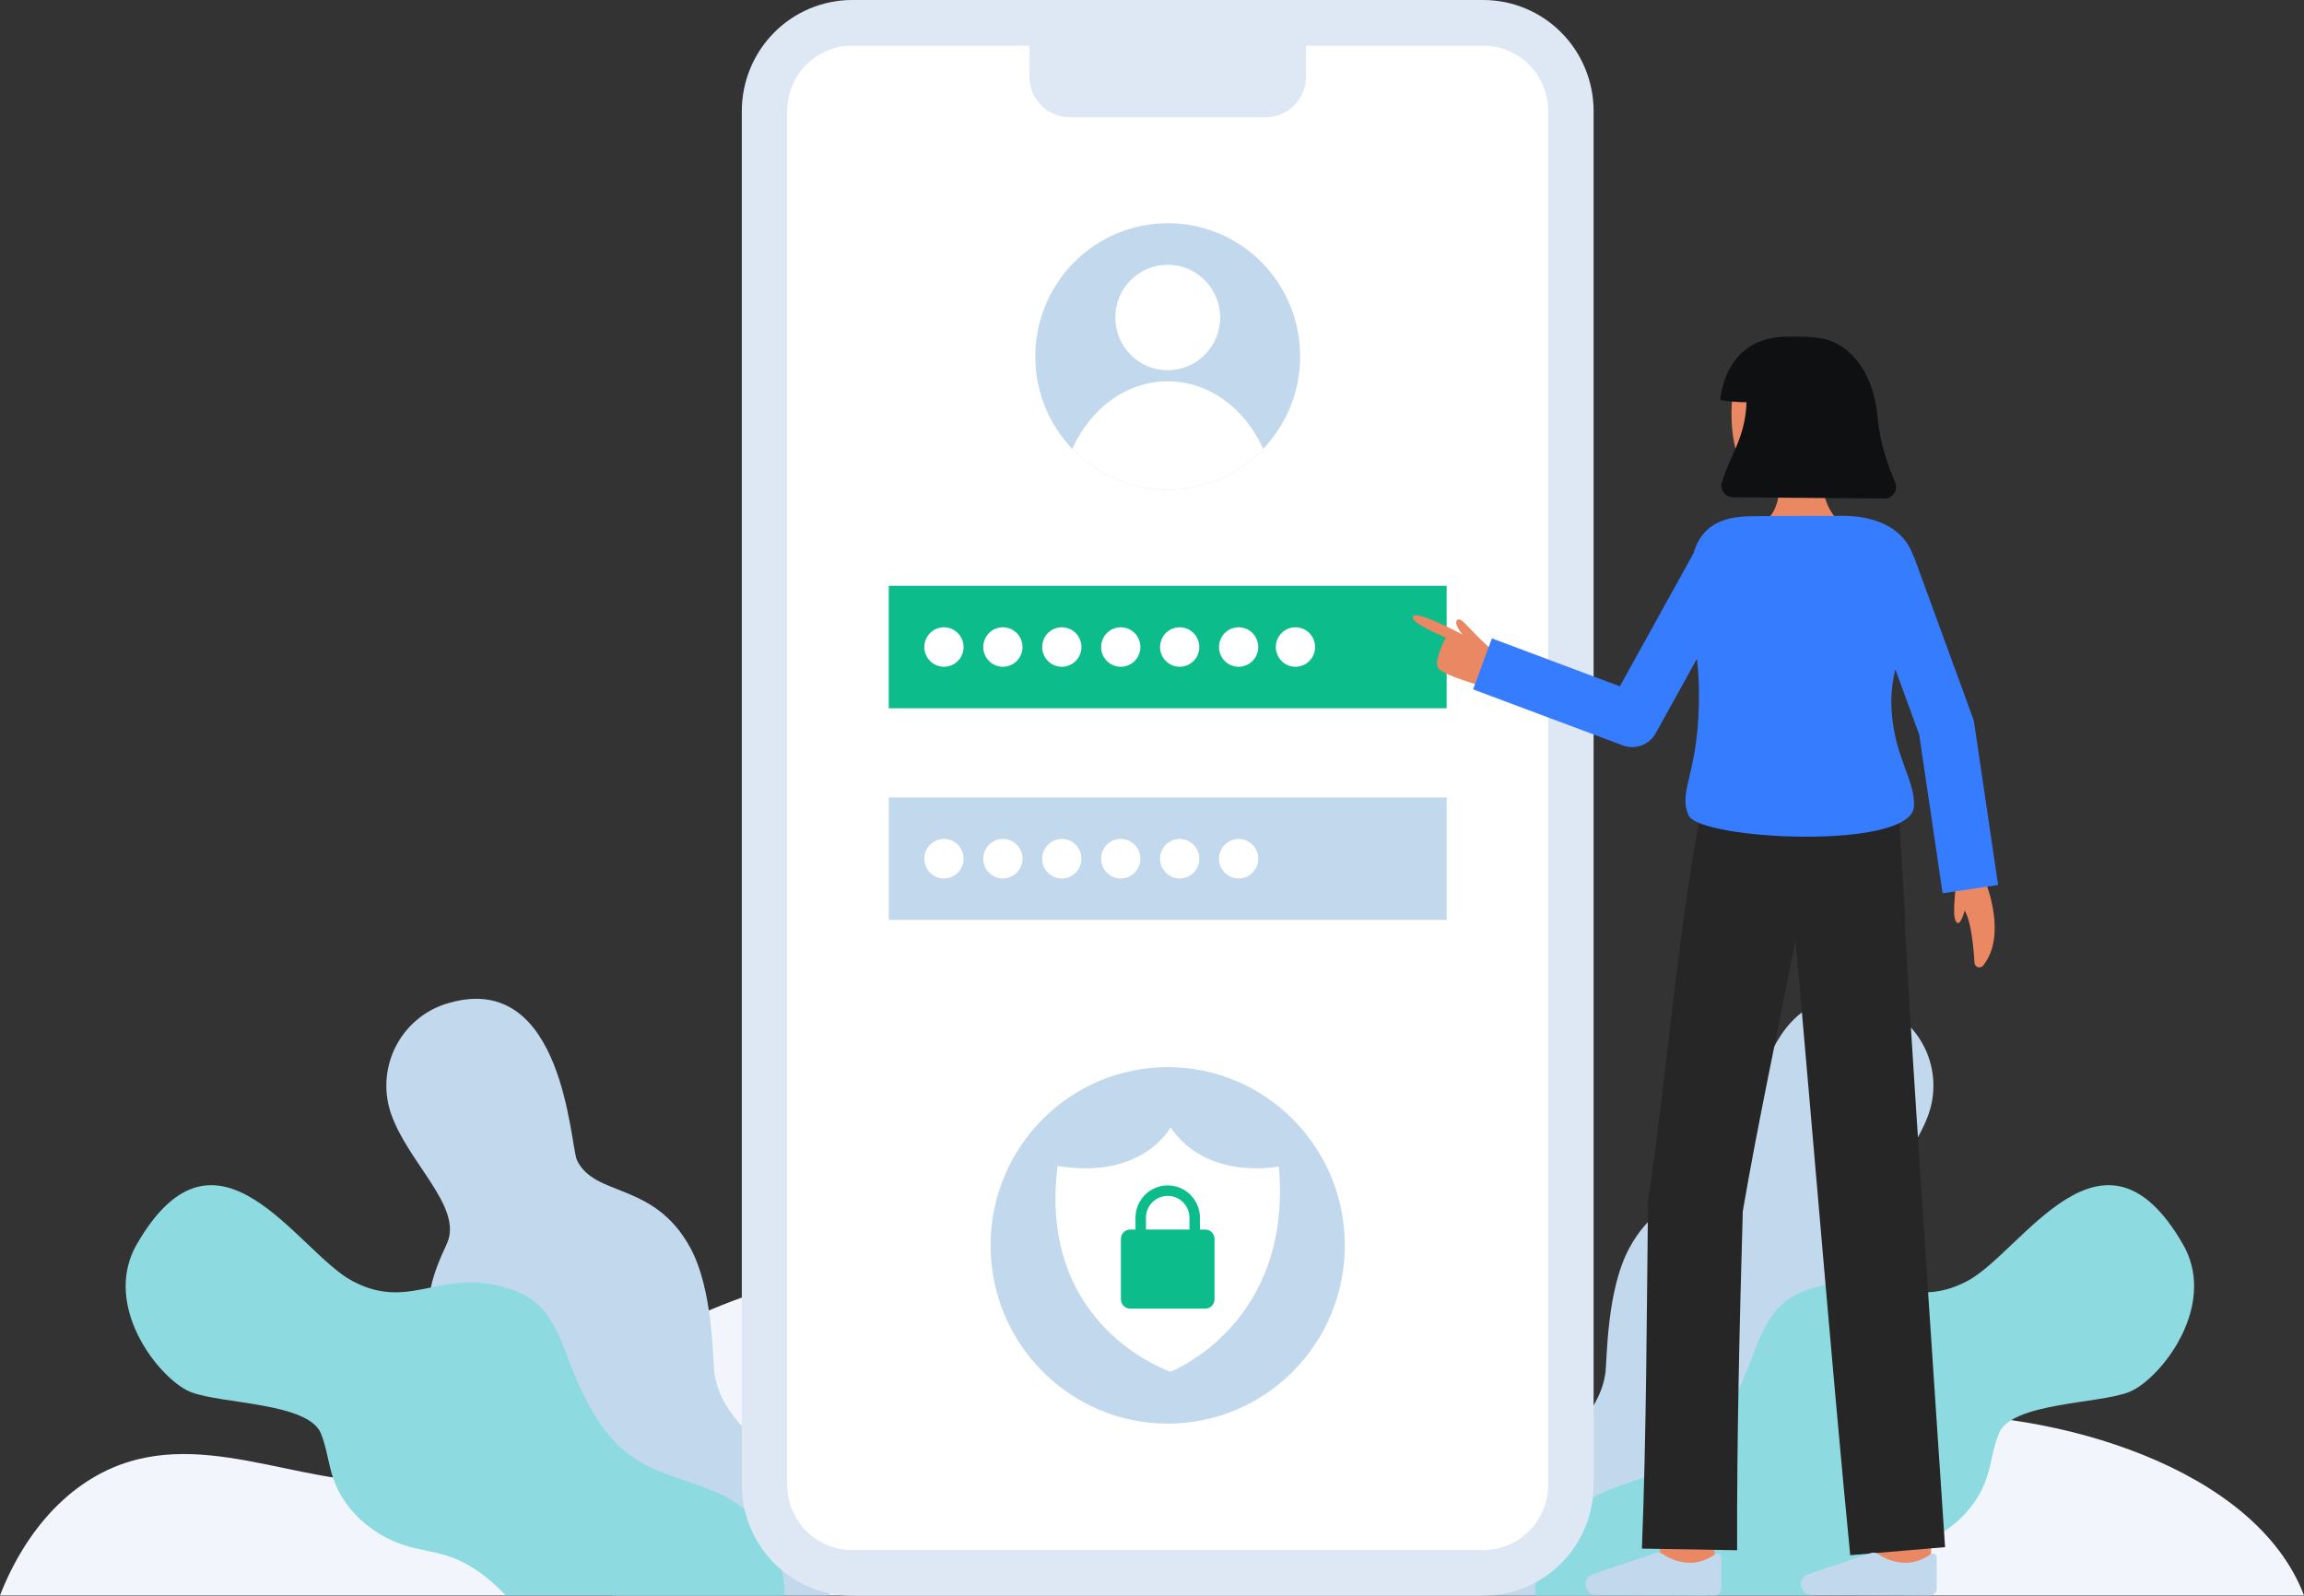 <svg width="205" height="142" viewBox="0 0 205 142" fill="none" xmlns="http://www.w3.org/2000/svg">
<rect x="0" y="0" width="205" height="142" fill="#333333" stroke="none"/>
<g clip-path="url(#clip0_9_24568)">
<path d="M205.001 141.97H0C2.246 136.205 6.394 131.315 12.242 129.864C20.797 127.745 29.849 133.573 38.384 131.381C43.234 130.137 47.051 126.513 51.063 123.503C66.197 112.148 86.936 108.791 104.844 114.802C114.205 117.942 122.734 123.434 132.323 125.767C144.723 128.787 157.69 126.283 170.442 125.87C182.861 125.47 200.654 130.562 205.001 141.97Z" fill="#F3F5FD"/>
<path d="M171.657 98.964C170.193 103.431 165.136 107.4 166.647 110.685C167.221 111.933 167.798 113.239 168.064 114.573C168.236 115.369 168.265 116.189 168.148 116.994C167.604 120.473 164.369 122.783 161.362 124.582C161.176 124.693 160.989 124.806 160.801 124.919C157.951 126.637 154.966 128.616 154.051 131.788C153.543 133.551 153.767 135.435 153.556 137.257C153.357 138.932 152.792 140.541 151.901 141.97H132.694C130.989 140.079 131.131 136.9 132.429 134.67C133.818 132.284 136.165 130.662 138.282 128.897C140.111 127.372 141.894 125.536 142.592 123.297C142.703 122.943 142.785 122.58 142.837 122.212C143.006 121 142.915 114.811 145.002 111C148.23 105.117 153.465 106.566 155.065 103.246C155.678 101.975 156.207 86.349 166.404 89.236C167.399 89.503 168.328 89.972 169.137 90.613C169.946 91.254 170.616 92.054 171.107 92.964C171.599 93.874 171.901 94.876 171.996 95.907C172.09 96.939 171.975 97.979 171.657 98.964Z" fill="#C1D8ED"/>
<path d="M190.31 123.396C190.018 123.599 189.703 123.767 189.372 123.898C186.62 124.937 178.968 124.822 177.849 127.556C177.323 128.842 177.197 130.261 176.746 131.576C175.723 134.559 173.022 136.796 170 137.637C168.913 137.939 167.787 138.079 166.711 138.415C164.633 139.067 162.911 140.378 161.398 141.97H136.593C136.582 140.314 136.986 138.683 137.769 137.227C138.552 135.771 139.687 134.537 141.07 133.64C143.828 131.889 147.312 131.562 150.02 129.733C151.805 128.526 153.089 126.782 154.108 124.854C154.756 123.593 155.328 122.293 155.822 120.963C156.58 118.984 157.372 116.86 159.093 115.635C159.937 115.083 160.873 114.688 161.856 114.469C164.342 113.815 166.253 114.2 168.064 114.573C170.261 115.024 172.312 115.455 175.066 113.983C179.95 111.371 187.092 98.344 194.229 110.721C197.09 115.686 193.142 121.488 190.31 123.396Z" fill="#8DDBE0"/>
<path d="M34.745 98.964C36.21 103.431 41.267 107.4 39.756 110.685C39.181 111.933 38.605 113.239 38.339 114.573C38.167 115.369 38.138 116.189 38.254 116.994C38.799 120.473 42.033 122.783 45.041 124.582C45.227 124.693 45.414 124.806 45.602 124.919C48.452 126.637 51.437 128.616 52.352 131.788C52.86 133.551 52.636 135.435 52.847 137.257C53.046 138.932 53.611 140.541 54.502 141.97H73.708C75.414 140.079 75.272 136.9 73.974 134.67C72.585 132.284 70.238 130.662 68.121 128.897C66.292 127.372 64.509 125.536 63.811 123.297C63.7 122.943 63.618 122.58 63.566 122.212C63.397 121 63.488 114.811 61.401 111C58.173 105.117 52.938 106.566 51.338 103.246C50.725 101.975 50.196 86.349 39.998 89.236C39.004 89.503 38.074 89.972 37.266 90.613C36.457 91.254 35.787 92.054 35.295 92.964C34.804 93.874 34.502 94.876 34.407 95.907C34.312 96.939 34.428 97.979 34.745 98.964Z" fill="#C1D8ED"/>
<path d="M16.092 123.396C16.384 123.599 16.699 123.767 17.03 123.898C19.782 124.937 27.434 124.822 28.553 127.556C29.079 128.842 29.205 130.261 29.656 131.576C30.679 134.559 33.38 136.796 36.402 137.637C37.489 137.939 38.615 138.079 39.691 138.415C41.77 139.067 43.491 140.378 45.004 141.97H69.809C69.82 140.314 69.416 138.683 68.633 137.227C67.85 135.771 66.715 134.537 65.332 133.64C62.574 131.889 59.09 131.562 56.382 129.733C54.597 128.526 53.313 126.782 52.294 124.854C51.646 123.593 51.074 122.293 50.58 120.963C49.822 118.984 49.03 116.86 47.309 115.635C46.465 115.083 45.529 114.688 44.546 114.469C42.06 113.815 40.149 114.2 38.338 114.573C36.141 115.024 34.09 115.455 31.336 113.983C26.452 111.371 19.31 98.344 12.173 110.721C9.313 115.686 13.261 121.488 16.092 123.396Z" fill="#8DDBE0"/>
<path d="M131.984 2.032H75.812C71.511 2.032 68.024 5.542 68.024 9.871V132.129C68.024 136.458 71.511 139.967 75.812 139.967H131.984C136.285 139.967 139.772 136.458 139.772 132.129V9.871C139.772 5.542 136.285 2.032 131.984 2.032Z" fill="white"/>
<path d="M131.984 142H75.812C73.212 141.997 70.719 140.956 68.88 139.105C67.042 137.255 66.007 134.746 66.004 132.129V9.871C66.007 7.254 67.042 4.745 68.88 2.895C70.719 1.044 73.212 0.003 75.812 0L131.984 0C134.584 0.003 137.077 1.044 138.916 2.895C140.754 4.745 141.789 7.254 141.792 9.871V132.129C141.789 134.746 140.754 137.255 138.916 139.105C137.077 140.956 134.584 141.997 131.984 142ZM75.812 4.065C74.283 4.067 72.816 4.679 71.735 5.767C70.653 6.856 70.044 8.332 70.043 9.871V132.129C70.045 133.668 70.653 135.143 71.734 136.232C72.816 137.32 74.282 137.932 75.811 137.934H131.983C133.512 137.932 134.978 137.32 136.059 136.232C137.141 135.143 137.749 133.668 137.751 132.129V9.871C137.749 8.332 137.141 6.857 136.059 5.768C134.978 4.68 133.512 4.068 131.983 4.066L75.812 4.065Z" fill="#DEE8F5"/>
<path d="M91.599 2.032H116.197V6.836C116.197 7.308 116.105 7.775 115.925 8.212C115.745 8.648 115.482 9.044 115.151 9.378C114.819 9.712 114.425 9.977 113.992 10.157C113.558 10.338 113.094 10.431 112.625 10.431H95.171C94.224 10.431 93.315 10.052 92.645 9.378C91.975 8.704 91.599 7.789 91.599 6.836V2.032H91.599Z" fill="#DEE8F5"/>
<path d="M115.678 31.725C115.678 34.07 114.987 36.362 113.692 38.312C112.398 40.261 110.558 41.781 108.405 42.678C106.252 43.575 103.884 43.809 101.599 43.352C99.314 42.894 97.215 41.765 95.567 40.106C93.92 38.448 92.798 36.336 92.344 34.036C91.889 31.736 92.123 29.352 93.015 27.186C93.907 25.02 95.417 23.168 97.354 21.866C99.291 20.563 101.569 19.868 103.899 19.869C105.448 19.863 106.982 20.165 108.414 20.759C109.846 21.353 111.147 22.226 112.242 23.328C113.337 24.43 114.204 25.74 114.794 27.181C115.384 28.622 115.684 30.167 115.678 31.725Z" fill="#C1D8ED"/>
<path d="M103.898 32.947C106.474 32.947 108.562 30.845 108.562 28.253C108.562 25.66 106.474 23.559 103.898 23.559C101.322 23.559 99.234 25.66 99.234 28.253C99.234 30.845 101.322 32.947 103.898 32.947Z" fill="white"/>
<path d="M112.387 39.945C111.288 41.095 109.97 42.01 108.511 42.635C107.053 43.26 105.484 43.582 103.898 43.582C102.313 43.583 100.744 43.261 99.285 42.636C97.827 42.011 96.508 41.097 95.409 39.947C96.998 36.374 100.205 33.932 103.899 33.932C107.593 33.932 110.798 36.372 112.387 39.945Z" fill="white"/>
<path d="M128.717 52.129H79.079V63.027H128.717V52.129Z" fill="#0CBC8B"/>
<path d="M128.717 70.964H79.079V81.862H128.717V70.964Z" fill="#C1D8ED"/>
<path d="M163.767 46.407C163.767 46.407 161.926 45.611 161.926 40.745L158.226 40.365C158.226 40.365 158.988 44.666 157.257 46.193L163.767 46.407Z" fill="#E98862"/>
<path d="M163.842 38.699C163.709 40.187 163.027 41.641 161.78 42.221C160.424 42.897 158.925 43.228 157.413 43.186C153.396 43.186 153.441 33.99 155.191 32.06C156.941 30.129 162.592 30.794 163.51 33.705C163.984 35.211 163.968 37.283 163.842 38.699Z" fill="#E98862"/>
<path d="M158.015 38.041C158.198 38.041 158.346 37.892 158.346 37.708C158.346 37.523 158.198 37.374 158.015 37.374C157.832 37.374 157.683 37.523 157.683 37.708C157.683 37.892 157.832 38.041 158.015 38.041Z" fill="#367CFF"/>
<path d="M158.667 37.047C158.658 37.046 158.65 37.046 158.642 37.045L157.762 36.906C157.741 36.904 157.721 36.897 157.703 36.887C157.685 36.876 157.669 36.862 157.656 36.845C157.644 36.829 157.634 36.809 157.629 36.789C157.624 36.769 157.623 36.747 157.626 36.727C157.63 36.706 157.637 36.686 157.648 36.668C157.659 36.65 157.674 36.635 157.691 36.622C157.708 36.61 157.727 36.602 157.748 36.597C157.768 36.593 157.789 36.593 157.81 36.597L158.69 36.735C158.729 36.741 158.764 36.761 158.788 36.792C158.813 36.823 158.825 36.862 158.822 36.901C158.819 36.941 158.801 36.977 158.773 37.004C158.744 37.031 158.706 37.047 158.667 37.047L158.667 37.047Z" fill="#367CFF"/>
<path d="M155.414 39.124C155.414 39.5 155.562 39.86 155.826 40.125C156.09 40.39 156.447 40.539 156.82 40.539C157.193 40.539 157.551 40.39 157.814 40.125C158.078 39.86 158.226 39.5 158.226 39.124C158.233 38.755 158.093 38.399 157.838 38.133C157.583 37.868 157.234 37.715 156.867 37.709C156.852 37.709 156.836 37.709 156.82 37.709C155.819 37.759 155.414 38.343 155.414 39.124Z" fill="#E98862"/>
<path d="M155.402 35.796C154.623 35.79 153.845 35.724 153.075 35.598C153.075 35.598 153.311 29.627 159.612 29.967C160.431 29.93 161.25 29.978 162.059 30.113C163.953 30.405 166.638 32.353 167.071 37.231C167.27 39.468 168.036 41.577 168.621 42.913C168.69 43.07 168.719 43.241 168.706 43.412C168.692 43.583 168.637 43.748 168.544 43.892C168.451 44.036 168.324 44.154 168.174 44.236C168.025 44.318 167.857 44.361 167.686 44.361L154.186 44.253C154.026 44.253 153.869 44.215 153.726 44.143C153.584 44.071 153.46 43.966 153.364 43.837C153.269 43.709 153.205 43.559 153.178 43.401C153.15 43.242 153.16 43.08 153.206 42.926C153.94 40.479 155.285 38.978 155.402 35.796Z" fill="#0F1011"/>
<path d="M131.692 61C131.692 61 128.442 60.093 127.975 59.468C127.508 58.843 128.643 56.738 128.643 56.738C128.643 56.738 125.393 55.399 125.705 54.87C126.075 54.246 130.134 56.48 130.134 56.48C130.134 56.48 129.251 55.43 129.683 55.152C129.86 55.037 130.091 55.163 130.751 55.891C131.503 56.72 132.802 57.897 132.802 57.897L131.692 61Z" fill="#E98862"/>
<path d="M147.864 139.479C147.357 135.19 147.357 134.749 147.357 134.604H152.164C152.164 134.589 152.164 134.57 152.164 134.547C152.181 134.905 152.424 137.089 152.639 138.908L147.864 139.479Z" fill="#E98862"/>
<path d="M167.017 140.057C167.017 140.057 167.001 135.047 167.001 134.604H171.808C171.808 135.046 171.824 140.04 171.824 140.04L167.017 140.057Z" fill="#E98862"/>
<path d="M173.979 78.99C173.979 79.676 173.619 81.971 174.199 82.135C174.546 82.234 174.956 80.523 174.956 80.523" fill="#E98862"/>
<path d="M176.714 78.629C176.714 78.629 178.606 83.263 176.448 85.925C176.393 85.993 176.319 86.042 176.236 86.067C176.152 86.092 176.063 86.091 175.981 86.064C175.898 86.037 175.825 85.985 175.772 85.916C175.719 85.847 175.687 85.763 175.682 85.676C175.577 83.881 175.218 80.195 174.042 80.625V77.731" fill="#E98862"/>
<path d="M171.127 108.609C170.662 101.38 169.86 89.254 169.467 82.139H169.532L168.854 70.69L151.44 71.771L151.261 72.999L151.2 72.981C149.159 83.868 148.289 95.909 146.634 106.875C146.518 117.036 146.486 127.67 146.091 137.806L154.56 137.951C154.534 128.05 154.777 117.698 155.067 107.779C156.395 100.005 158.259 91.377 159.756 83.688C161.11 98.669 163.128 123.211 164.625 138.394L173.064 137.677L171.127 108.609Z" fill="#262626"/>
<path d="M161.174 141.928C161.051 141.927 160.928 141.902 160.815 141.854C160.701 141.806 160.597 141.736 160.51 141.647C160.424 141.559 160.355 141.454 160.308 141.339C160.261 141.224 160.238 141.101 160.238 140.977C160.238 140.954 160.239 140.931 160.241 140.908C160.255 140.728 160.32 140.556 160.427 140.412C160.535 140.268 160.682 140.158 160.849 140.095L166.444 138.209C166.553 138.173 166.668 138.161 166.781 138.173C166.895 138.186 167.004 138.223 167.102 138.282C167.871 138.819 168.791 139.094 169.727 139.066C170.456 139.014 171.155 138.756 171.746 138.323C171.798 138.28 171.861 138.253 171.927 138.245C171.994 138.237 172.061 138.248 172.122 138.277C172.183 138.306 172.234 138.352 172.27 138.409C172.306 138.466 172.325 138.532 172.324 138.6V141.353C172.324 141.517 172.26 141.674 172.145 141.789C172.03 141.905 171.874 141.97 171.711 141.97H171.709L161.174 141.928Z" fill="#C1D8ED"/>
<path d="M142.009 141.928C141.885 141.927 141.763 141.902 141.649 141.854C141.535 141.806 141.432 141.736 141.345 141.647C141.258 141.559 141.189 141.454 141.143 141.339C141.096 141.224 141.072 141.101 141.073 140.977C141.073 140.954 141.074 140.931 141.076 140.908C141.089 140.728 141.154 140.556 141.262 140.412C141.37 140.268 141.516 140.158 141.684 140.095L147.279 138.209C147.387 138.173 147.502 138.161 147.616 138.173C147.729 138.186 147.839 138.223 147.936 138.282C148.706 138.819 149.626 139.094 150.561 139.066C151.29 139.014 151.99 138.756 152.58 138.323C152.632 138.28 152.695 138.253 152.762 138.245C152.828 138.237 152.896 138.248 152.957 138.277C153.017 138.306 153.069 138.352 153.104 138.409C153.14 138.466 153.159 138.532 153.159 138.6V141.353C153.159 141.517 153.094 141.674 152.979 141.789C152.864 141.905 152.708 141.97 152.546 141.97H152.543L142.009 141.928Z" fill="#C1D8ED"/>
<path d="M175.661 64.376C175.636 64.206 175.594 64.039 175.535 63.878L170.281 49.5L170.249 49.512C170.021 48.804 169.627 48.161 169.1 47.639C168.054 46.587 166.243 45.905 164.038 45.905C160.754 45.905 156.27 45.912 155.351 45.951C152.543 46.072 151.231 47.339 150.694 49.21L144.129 61.072L132.743 56.809L131.067 61.343L144.386 66.33C144.924 66.532 145.516 66.533 146.055 66.334C146.594 66.133 147.044 65.746 147.323 65.24L150.987 58.621C151.084 59.562 151.157 60.486 151.167 61.368C151.255 68.847 149.249 70.256 150.237 72.543C151.197 74.76 170.042 75.682 170.294 71.779C170.454 69.296 168.28 67.128 168.28 62.288C168.298 61.368 168.419 60.453 168.64 59.561L170.762 65.368L172.845 79.49L177.782 78.753L175.661 64.376Z" fill="#367CFF"/>
<path d="M103.898 126.683C112.601 126.683 119.657 119.583 119.657 110.823C119.657 102.064 112.601 94.963 103.898 94.963C95.194 94.963 88.139 102.064 88.139 110.823C88.139 119.583 95.194 126.683 103.898 126.683Z" fill="#C1D8ED"/>
<path d="M94.097 103.758C92.29 118.141 104.148 122.061 104.148 122.061C104.148 122.061 115.036 117.892 113.785 103.794C113.785 103.794 107.431 105.14 104.148 100.319C104.148 100.32 101.735 104.993 94.097 103.758Z" fill="white"/>
<path d="M107.242 109.416H106.765V108.346C106.759 107.585 106.454 106.857 105.917 106.322C105.38 105.786 104.654 105.486 103.898 105.486C103.142 105.486 102.417 105.786 101.88 106.322C101.343 106.857 101.038 107.585 101.031 108.346V109.416H100.555V111.068C100.717 111.068 100.876 111.02 101.011 110.929C101.146 110.838 101.251 110.709 101.313 110.558C101.375 110.407 101.391 110.241 101.36 110.081C101.328 109.921 101.25 109.774 101.135 109.658C101.02 109.543 100.874 109.464 100.715 109.432C100.556 109.4 100.391 109.417 100.241 109.479C100.091 109.542 99.963 109.648 99.873 109.783C99.782 109.919 99.734 110.079 99.734 110.242V115.626C99.734 115.845 99.821 116.055 99.975 116.21C100.129 116.365 100.337 116.452 100.555 116.452H107.242C107.46 116.452 107.668 116.365 107.822 116.21C107.976 116.055 108.063 115.845 108.063 115.626V110.242C108.063 110.134 108.041 110.026 108 109.926C107.959 109.826 107.898 109.735 107.822 109.658C107.746 109.581 107.655 109.52 107.556 109.479C107.456 109.438 107.349 109.416 107.242 109.416ZM101.963 108.346C101.968 107.833 102.175 107.343 102.537 106.982C102.899 106.621 103.389 106.419 103.898 106.419C104.408 106.419 104.897 106.621 105.259 106.982C105.621 107.343 105.828 107.833 105.833 108.346V109.416H101.963V108.346Z" fill="#0CBC8B"/>
<path d="M83.989 59.335C84.953 59.335 85.735 58.548 85.735 57.578C85.735 56.607 84.953 55.82 83.989 55.82C83.024 55.82 82.242 56.607 82.242 57.578C82.242 58.548 83.024 59.335 83.989 59.335Z" fill="white"/>
<path d="M89.232 59.335C90.197 59.335 90.979 58.548 90.979 57.578C90.979 56.607 90.197 55.82 89.232 55.82C88.268 55.82 87.486 56.607 87.486 57.578C87.486 58.548 88.268 59.335 89.232 59.335Z" fill="white"/>
<path d="M94.476 59.335C95.441 59.335 96.222 58.548 96.222 57.578C96.222 56.607 95.441 55.82 94.476 55.82C93.511 55.82 92.73 56.607 92.73 57.578C92.73 58.548 93.511 59.335 94.476 59.335Z" fill="white"/>
<path d="M99.72 59.335C100.685 59.335 101.467 58.548 101.467 57.578C101.467 56.607 100.685 55.82 99.72 55.82C98.756 55.82 97.974 56.607 97.974 57.578C97.974 58.548 98.756 59.335 99.72 59.335Z" fill="white"/>
<path d="M104.964 59.335C105.928 59.335 106.71 58.548 106.71 57.578C106.71 56.607 105.928 55.82 104.964 55.82C103.999 55.82 103.217 56.607 103.217 57.578C103.217 58.548 103.999 59.335 104.964 59.335Z" fill="white"/>
<path d="M110.207 59.335C111.172 59.335 111.954 58.548 111.954 57.578C111.954 56.607 111.172 55.82 110.207 55.82C109.243 55.82 108.461 56.607 108.461 57.578C108.461 58.548 109.243 59.335 110.207 59.335Z" fill="white"/>
<path d="M115.264 59.335C116.229 59.335 117.011 58.548 117.011 57.578C117.011 56.607 116.229 55.82 115.264 55.82C114.3 55.82 113.518 56.607 113.518 57.578C113.518 58.548 114.3 59.335 115.264 59.335Z" fill="white"/>
<path d="M83.989 78.171C84.953 78.171 85.735 77.384 85.735 76.413C85.735 75.442 84.953 74.656 83.989 74.656C83.024 74.656 82.242 75.442 82.242 76.413C82.242 77.384 83.024 78.171 83.989 78.171Z" fill="white"/>
<path d="M89.232 78.171C90.197 78.171 90.979 77.384 90.979 76.413C90.979 75.442 90.197 74.656 89.232 74.656C88.268 74.656 87.486 75.442 87.486 76.413C87.486 77.384 88.268 78.171 89.232 78.171Z" fill="white"/>
<path d="M94.476 78.171C95.441 78.171 96.222 77.384 96.222 76.413C96.222 75.442 95.441 74.656 94.476 74.656C93.511 74.656 92.73 75.442 92.73 76.413C92.73 77.384 93.511 78.171 94.476 78.171Z" fill="white"/>
<path d="M99.72 78.171C100.685 78.171 101.467 77.384 101.467 76.413C101.467 75.442 100.685 74.656 99.72 74.656C98.756 74.656 97.974 75.442 97.974 76.413C97.974 77.384 98.756 78.171 99.72 78.171Z" fill="white"/>
<path d="M104.964 78.171C105.928 78.171 106.71 77.384 106.71 76.413C106.71 75.442 105.928 74.656 104.964 74.656C103.999 74.656 103.217 75.442 103.217 76.413C103.217 77.384 103.999 78.171 104.964 78.171Z" fill="white"/>
<path d="M110.207 78.171C111.172 78.171 111.954 77.384 111.954 76.413C111.954 75.442 111.172 74.656 110.207 74.656C109.243 74.656 108.461 75.442 108.461 76.413C108.461 77.384 109.243 78.171 110.207 78.171Z" fill="white"/>
</g>
<defs>
<clipPath id="clip0_9_24568">
<rect width="205" height="142" fill="white"/>
</clipPath>
</defs>
</svg>
